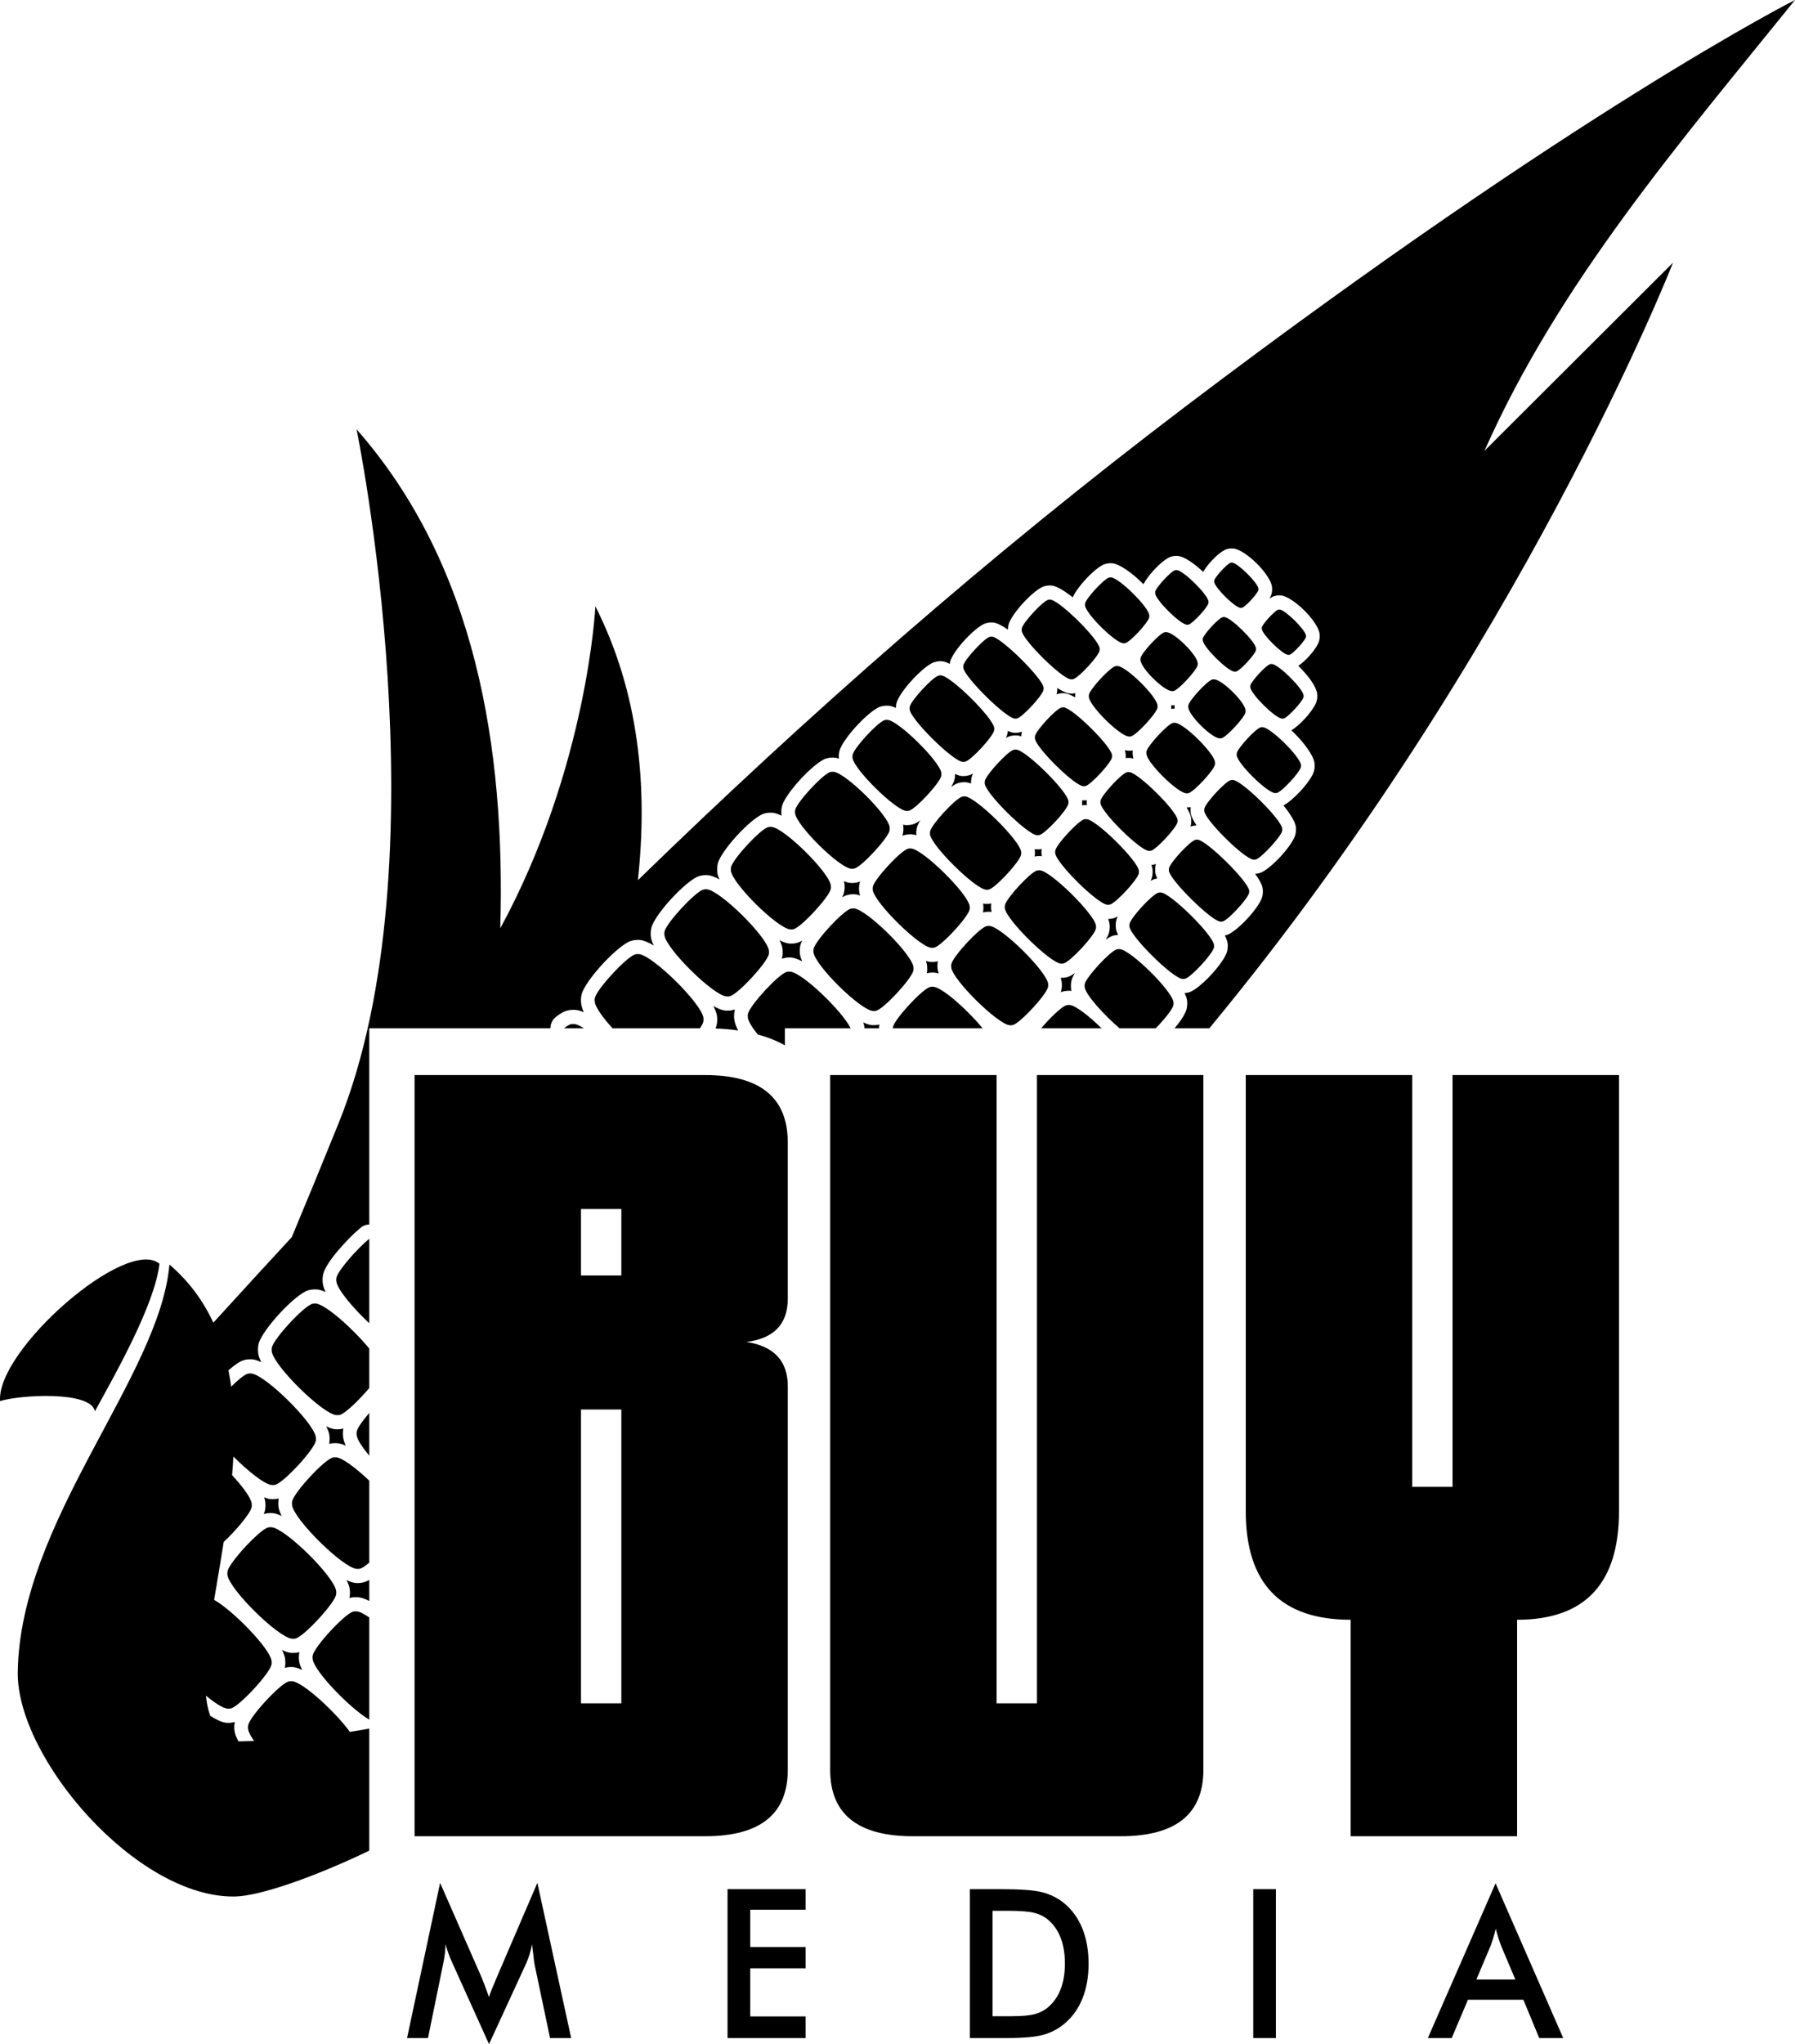<svg xmlns="http://www.w3.org/2000/svg" width="65" height="74" viewBox="0 0 65 74">
  <path fill-rule="evenodd" clip-rule="evenodd" d="M10.842 59.809C10.832 59.856 10.826 59.906 10.824 59.955L10.823 59.96L10.823 59.964C10.821 60.021 10.824 60.078 10.831 60.13C10.843 60.224 10.882 60.334 10.942 60.456C10.821 60.397 10.712 60.361 10.623 60.352C10.573 60.348 10.518 60.347 10.462 60.352C10.418 60.356 10.372 60.365 10.323 60.378L10.313 60.381C10.325 60.33 10.33 60.278 10.332 60.227C10.335 60.171 10.331 60.114 10.325 60.062V60.059C10.313 59.967 10.273 59.855 10.21 59.732C10.332 59.791 10.443 59.829 10.533 59.837L10.55 59.838C10.59 59.84 10.639 59.84 10.694 59.835L10.694 59.837C10.741 59.833 10.791 59.824 10.842 59.809ZM21.56 21.95C21.56 21.95 21.28 27.776 18.116 33.607C18.305 27.065 17.226 20.446 12.912 15.542C12.912 15.542 16.131 31.123 12.254 40.681C11.626 42.23 11.065 43.592 10.566 44.786C9.618 45.812 8.671 46.844 7.725 47.883C7.363 47.102 6.85 46.389 6.136 45.779C5.778 49.854 0.721 55.057 0.643 60.532C0.598 63.632 4.937 68.712 8.505 68.657C9.398 68.643 11.385 67.953 13.372 66.996V66.475V65.54V63.514V62.955V62.768V62.579C13.135 62.621 12.901 62.66 12.669 62.696C12.151 61.981 10.978 60.899 10.582 60.864C10.537 60.86 10.483 60.862 10.437 60.877C10.121 60.979 9.073 62.113 8.989 62.444C8.976 62.492 8.977 62.547 8.983 62.594C8.996 62.697 9.077 62.849 9.201 63.026C9.009 63.033 8.82 63.038 8.635 63.041C8.556 62.896 8.505 62.766 8.492 62.66C8.485 62.609 8.482 62.552 8.484 62.494L8.484 62.492C8.486 62.441 8.492 62.389 8.503 62.339C8.474 62.347 8.445 62.353 8.415 62.358C8.395 62.362 8.375 62.365 8.355 62.367C8.306 62.371 8.256 62.371 8.211 62.368L8.194 62.367C8.044 62.354 7.84 62.261 7.613 62.116C7.535 61.9 7.485 61.656 7.458 61.385C7.781 61.652 8.073 61.841 8.235 61.855C8.28 61.859 8.333 61.857 8.379 61.842C8.695 61.74 9.743 60.606 9.828 60.275C9.84 60.227 9.84 60.172 9.834 60.126C9.776 59.675 8.436 58.3 7.754 57.918C7.782 57.748 7.811 57.576 7.84 57.402L7.861 57.412L7.844 57.377C7.929 56.873 8.018 56.352 8.101 55.821C8.522 55.431 9.049 54.81 9.108 54.58C9.121 54.531 9.12 54.477 9.114 54.43C9.088 54.222 8.788 53.817 8.405 53.403C8.424 53.179 8.44 52.954 8.451 52.729C8.978 53.257 9.577 53.736 9.838 53.759C9.884 53.763 9.937 53.761 9.983 53.746C10.299 53.644 11.347 52.51 11.431 52.179C11.444 52.131 11.443 52.076 11.437 52.029C11.371 51.511 9.605 49.767 9.101 49.723C9.055 49.719 9.002 49.721 8.956 49.736C8.836 49.775 8.61 49.963 8.371 50.2C8.344 50 8.311 49.802 8.273 49.606C8.395 49.5 8.513 49.409 8.616 49.343L8.618 49.342L8.62 49.341L8.62 49.341L8.622 49.34L8.624 49.338L8.626 49.337L8.628 49.336L8.63 49.335L8.632 49.334L8.633 49.333L8.633 49.332L8.635 49.331L8.637 49.33L8.639 49.329L8.641 49.328L8.643 49.327L8.645 49.326L8.646 49.325L8.647 49.325L8.648 49.323L8.65 49.322L8.652 49.321L8.654 49.32L8.656 49.319L8.658 49.318L8.659 49.317L8.659 49.317L8.661 49.316L8.663 49.315L8.665 49.314L8.667 49.313L8.668 49.312L8.67 49.31L8.671 49.31L8.672 49.309L8.674 49.309L8.676 49.307L8.677 49.306L8.679 49.306L8.681 49.304L8.683 49.303L8.684 49.303L8.685 49.303L8.686 49.301L8.688 49.3L8.69 49.3L8.692 49.299L8.693 49.298L8.695 49.297L8.696 49.296L8.697 49.296L8.699 49.295L8.7 49.294L8.702 49.293L8.704 49.292L8.706 49.291L8.707 49.29L8.708 49.29L8.709 49.289L8.711 49.288L8.713 49.288L8.714 49.287L8.716 49.286L8.718 49.285L8.719 49.284L8.72 49.284L8.721 49.283L8.723 49.282L8.724 49.282L8.726 49.281L8.728 49.28L8.729 49.279L8.731 49.278C8.755 49.266 8.78 49.255 8.807 49.246C8.865 49.227 8.924 49.216 8.981 49.211L8.981 49.213C9.044 49.207 9.098 49.207 9.141 49.211L9.146 49.212L9.15 49.212L9.154 49.212L9.159 49.213L9.163 49.214L9.167 49.214L9.172 49.215L9.176 49.215L9.181 49.216L9.185 49.217L9.19 49.218H9.19L9.194 49.219H9.194L9.199 49.219L9.204 49.22L9.208 49.221L9.213 49.222L9.218 49.224L9.222 49.225L9.227 49.226H9.227L9.232 49.227H9.232L9.237 49.228L9.242 49.229L9.246 49.231L9.251 49.232L9.256 49.233H9.256L9.261 49.235L9.266 49.236H9.266L9.271 49.238H9.271L9.276 49.239L9.281 49.241H9.281L9.286 49.242L9.291 49.244L9.296 49.246H9.296L9.301 49.248L9.306 49.249H9.307L9.312 49.251H9.312L9.317 49.253H9.317L9.322 49.255L9.327 49.257H9.327L9.332 49.259H9.333L9.338 49.261H9.338L9.343 49.263H9.343L9.348 49.265H9.348L9.354 49.267H9.354L9.359 49.269H9.359L9.364 49.271L9.37 49.273H9.37L9.375 49.276L9.381 49.278H9.381L9.386 49.28H9.386L9.392 49.282L9.397 49.285H9.397L9.403 49.287H9.403L9.408 49.29H9.408L9.414 49.292L9.419 49.295H9.42L9.425 49.297H9.425L9.431 49.3H9.431L9.436 49.302H9.436L9.442 49.305H9.442L9.448 49.308H9.448L9.453 49.31H9.454L9.459 49.313H9.459L9.465 49.316H9.465L9.462 49.31L9.459 49.304H9.459L9.456 49.299L9.453 49.293H9.453L9.451 49.287H9.451L9.448 49.282H9.448L9.445 49.276L9.442 49.27L9.44 49.265H9.44L9.437 49.259H9.437L9.435 49.253H9.434L9.432 49.248L9.429 49.242H9.429L9.427 49.237H9.427L9.425 49.231L9.422 49.226H9.422L9.42 49.22H9.42L9.417 49.215L9.415 49.209H9.415L9.413 49.204H9.413L9.41 49.199L9.408 49.193L9.406 49.188L9.404 49.182L9.402 49.177L9.4 49.172H9.4L9.398 49.167L9.396 49.161L9.394 49.156L9.392 49.151L9.39 49.146L9.388 49.141L9.386 49.136H9.386L9.385 49.13L9.383 49.125L9.381 49.12L9.38 49.115L9.378 49.11L9.376 49.105L9.375 49.1L9.373 49.095L9.372 49.09L9.37 49.086L9.369 49.081L9.368 49.076H9.368L9.366 49.071L9.365 49.066L9.364 49.061L9.363 49.056L9.362 49.052L9.36 49.047L9.359 49.042L9.358 49.038L9.357 49.033L9.356 49.029L9.356 49.024L9.355 49.019L9.354 49.015L9.353 49.01L9.352 49.006L9.352 49.001L9.351 48.997L9.35 48.993L9.35 48.988C9.344 48.941 9.341 48.889 9.342 48.837V48.834L9.342 48.831L9.342 48.82C9.345 48.759 9.353 48.698 9.367 48.64C9.433 48.389 9.767 47.938 10.125 47.55C10.45 47.199 10.824 46.867 11.07 46.748C11.094 46.735 11.12 46.725 11.146 46.716C11.204 46.697 11.263 46.686 11.32 46.681L11.32 46.682C11.383 46.677 11.437 46.677 11.481 46.681C11.571 46.689 11.676 46.721 11.791 46.774C11.736 46.66 11.701 46.553 11.689 46.458C11.683 46.411 11.68 46.359 11.681 46.306V46.303L11.681 46.301L11.681 46.29C11.684 46.231 11.692 46.17 11.707 46.112C11.759 45.905 11.976 45.585 12.241 45.273C12.493 44.976 12.801 44.66 13.044 44.459C13.131 44.38 13.246 44.331 13.372 44.331V41.779V38.919V37.225H15.012H17.735H19.931C19.932 37.07 19.999 36.918 20.127 36.817C20.191 36.767 20.25 36.725 20.301 36.693C20.355 36.66 20.407 36.632 20.457 36.612C20.472 36.606 20.487 36.6 20.503 36.595C20.561 36.576 20.62 36.565 20.677 36.56L20.677 36.561C20.74 36.556 20.794 36.556 20.837 36.56C20.932 36.568 21.034 36.597 21.139 36.644L21.14 36.644C21.091 36.536 21.058 36.432 21.046 36.337C21.04 36.29 21.037 36.238 21.038 36.185V36.182L21.038 36.18L21.038 36.169C21.041 36.11 21.048 36.049 21.064 35.99C21.127 35.74 21.462 35.288 21.821 34.899L21.837 34.882L21.837 34.882L21.852 34.866L21.852 34.866L21.867 34.85L21.867 34.849L21.882 34.834L21.883 34.833L21.898 34.817L21.898 34.817L21.913 34.801L21.914 34.801L21.929 34.785L21.929 34.784L21.944 34.769L21.945 34.768L21.96 34.753L21.961 34.752L21.975 34.737L21.976 34.736L21.991 34.721L21.992 34.72L22.007 34.706L22.008 34.705L22.022 34.69L22.024 34.689L22.038 34.675L22.04 34.673L22.054 34.659L22.055 34.657L22.07 34.644L22.071 34.642L22.085 34.628L22.087 34.627L22.101 34.613L22.103 34.611L22.117 34.598L22.119 34.596L22.133 34.583L22.135 34.581L22.148 34.568L22.151 34.566L22.164 34.553L22.166 34.551L22.18 34.539L22.182 34.537L22.195 34.524L22.198 34.522L22.211 34.51L22.214 34.508L22.227 34.496L22.23 34.493L22.242 34.482L22.245 34.479L22.258 34.468L22.261 34.465L22.274 34.454L22.277 34.451L22.289 34.44L22.292 34.438L22.305 34.427L22.308 34.424L22.32 34.413L22.323 34.411L22.335 34.4L22.339 34.398L22.351 34.387L22.354 34.385L22.366 34.374L22.369 34.372L22.381 34.362L22.385 34.359L22.396 34.349L22.4 34.346L22.411 34.337L22.415 34.334L22.426 34.325L22.43 34.322L22.441 34.313L22.445 34.31L22.456 34.302L22.46 34.298L22.47 34.29L22.474 34.287L22.485 34.279L22.489 34.276L22.504 34.265L22.514 34.257L22.518 34.254L22.528 34.246L22.532 34.243L22.542 34.236L22.547 34.233L22.556 34.226L22.561 34.223L22.57 34.216L22.575 34.213L22.584 34.206L22.588 34.203L22.597 34.197L22.602 34.194L22.611 34.188L22.616 34.185L22.624 34.179L22.629 34.176L22.638 34.17L22.642 34.167L22.651 34.162L22.655 34.159L22.664 34.154L22.669 34.151L22.677 34.146L22.681 34.143L22.689 34.138L22.694 34.136L22.706 34.128L22.714 34.124L22.719 34.121L22.726 34.117L22.731 34.115L22.738 34.111L22.743 34.108L22.75 34.105L22.755 34.102L22.762 34.099L22.766 34.096C22.79 34.084 22.816 34.073 22.842 34.065C22.878 34.053 22.918 34.044 22.958 34.038C22.977 34.034 22.996 34.031 23.016 34.029C23.072 34.024 23.127 34.025 23.177 34.029C23.309 34.041 23.482 34.114 23.676 34.23C23.618 34.114 23.581 34.011 23.57 33.923C23.564 33.873 23.561 33.816 23.563 33.76C23.565 33.701 23.573 33.64 23.588 33.583C23.65 33.339 23.973 32.901 24.321 32.525C24.669 32.148 25.079 31.793 25.311 31.718C25.345 31.707 25.381 31.699 25.418 31.693C25.438 31.688 25.459 31.685 25.481 31.683C25.535 31.678 25.59 31.679 25.638 31.683C25.751 31.693 25.894 31.749 26.054 31.837C26.012 31.746 25.985 31.663 25.976 31.591C25.97 31.541 25.967 31.485 25.969 31.43C25.972 31.369 25.98 31.309 25.994 31.255C26.056 31.017 26.366 30.596 26.7 30.235C26.996 29.914 27.339 29.611 27.571 29.493C27.598 29.479 27.626 29.466 27.656 29.457C27.689 29.446 27.726 29.438 27.765 29.432C27.785 29.427 27.806 29.424 27.826 29.422C27.858 29.42 27.892 29.419 27.928 29.421C27.945 29.421 27.962 29.421 27.979 29.423C28.069 29.431 28.18 29.469 28.303 29.53L28.301 29.514C28.294 29.466 28.291 29.41 28.294 29.353C28.296 29.294 28.304 29.236 28.318 29.181C28.378 28.952 28.674 28.549 28.993 28.205C29.313 27.858 29.691 27.532 29.91 27.461C29.941 27.451 29.975 27.443 30.01 27.437C30.031 27.433 30.052 27.43 30.073 27.427C30.104 27.425 30.138 27.424 30.173 27.426C30.19 27.426 30.207 27.426 30.224 27.428C30.27 27.432 30.321 27.444 30.376 27.463C30.374 27.435 30.373 27.407 30.373 27.378V27.373L30.373 27.351C30.376 27.297 30.383 27.242 30.396 27.188C30.452 26.971 30.728 26.593 31.024 26.273C31.279 25.997 31.576 25.735 31.785 25.623C31.815 25.607 31.846 25.592 31.879 25.581C31.934 25.564 31.988 25.554 32.039 25.549L32.039 25.551C32.085 25.547 32.124 25.546 32.158 25.548L32.184 25.549C32.257 25.556 32.344 25.584 32.441 25.629L32.442 25.609C32.444 25.555 32.451 25.5 32.465 25.449C32.517 25.245 32.77 24.898 33.04 24.605C33.311 24.312 33.637 24.034 33.83 23.971C33.859 23.962 33.889 23.955 33.92 23.95C33.941 23.945 33.963 23.942 33.985 23.94C34.032 23.936 34.08 23.936 34.122 23.94C34.196 23.946 34.288 23.979 34.392 24.032L34.398 23.999C34.4 23.982 34.404 23.966 34.408 23.949C34.457 23.756 34.693 23.431 34.944 23.159C35.197 22.886 35.501 22.627 35.685 22.567C35.737 22.55 35.788 22.541 35.834 22.537H35.836C35.875 22.533 35.913 22.533 35.949 22.535L35.968 22.537C36.096 22.548 36.286 22.646 36.5 22.795V22.791L36.5 22.783L36.5 22.771L36.5 22.765C36.502 22.729 36.506 22.693 36.513 22.656C36.515 22.641 36.518 22.626 36.522 22.61C36.572 22.417 36.807 22.092 37.059 21.82C37.311 21.548 37.615 21.288 37.8 21.228C37.852 21.212 37.903 21.202 37.949 21.198C37.987 21.195 38.026 21.195 38.062 21.197L38.082 21.198C38.259 21.214 38.543 21.385 38.846 21.625C38.924 21.441 39.114 21.187 39.314 20.971C39.547 20.719 39.83 20.479 40.005 20.422C40.031 20.414 40.059 20.407 40.087 20.402C40.108 20.397 40.129 20.394 40.151 20.392C40.174 20.39 40.2 20.39 40.226 20.39C40.243 20.39 40.261 20.391 40.278 20.392C40.543 20.416 40.995 20.743 41.366 21.109L41.407 21.15C41.487 20.994 41.634 20.799 41.788 20.633C41.989 20.416 42.238 20.206 42.397 20.155C42.447 20.139 42.492 20.13 42.535 20.127C42.544 20.126 42.553 20.125 42.563 20.125C42.596 20.123 42.627 20.124 42.656 20.127C42.886 20.147 43.258 20.407 43.569 20.705C43.643 20.576 43.756 20.429 43.872 20.303C44.048 20.113 44.268 19.93 44.414 19.883H44.416C44.463 19.867 44.508 19.859 44.548 19.855C44.58 19.853 44.62 19.854 44.66 19.857L44.66 19.856C44.879 19.875 45.227 20.119 45.503 20.392C45.779 20.665 46.032 21.013 46.06 21.238C46.065 21.275 46.068 21.316 46.066 21.359C46.064 21.404 46.057 21.45 46.047 21.494V21.496C46.033 21.546 46.007 21.606 45.97 21.67C46.03 21.629 46.086 21.598 46.134 21.583H46.138C46.185 21.568 46.23 21.559 46.27 21.556C46.303 21.553 46.343 21.554 46.385 21.558L46.385 21.556C46.602 21.575 46.949 21.82 47.225 22.093C47.502 22.366 47.754 22.713 47.783 22.939C47.787 22.975 47.79 23.017 47.788 23.059C47.786 23.104 47.78 23.15 47.769 23.194V23.196C47.73 23.348 47.564 23.583 47.389 23.772C47.272 23.899 47.134 24.023 47.013 24.105L47.054 24.145C47.372 24.459 47.662 24.853 47.695 25.101C47.7 25.139 47.703 25.182 47.701 25.226L47.701 25.23C47.699 25.274 47.693 25.322 47.681 25.37L47.681 25.372C47.677 25.387 47.672 25.402 47.666 25.419L47.665 25.422C47.659 25.44 47.652 25.457 47.644 25.473C47.568 25.635 47.412 25.844 47.248 26.021C47.094 26.188 46.911 26.35 46.763 26.439C46.795 26.47 46.827 26.5 46.858 26.53C47.228 26.896 47.565 27.348 47.6 27.622C47.605 27.662 47.608 27.708 47.606 27.753L47.606 27.757C47.604 27.806 47.597 27.858 47.585 27.907C47.538 28.09 47.32 28.392 47.088 28.643C46.887 28.86 46.649 29.068 46.476 29.158C46.72 29.458 46.898 29.743 46.922 29.925C46.923 29.937 46.924 29.948 46.925 29.96C46.928 29.993 46.929 30.028 46.928 30.063L46.928 30.065C46.926 30.114 46.919 30.165 46.906 30.217L46.906 30.219C46.857 30.413 46.621 30.738 46.37 31.01C46.117 31.282 45.813 31.542 45.628 31.602C45.615 31.606 45.602 31.609 45.589 31.612C45.551 31.622 45.514 31.629 45.48 31.632L45.452 31.634C45.605 31.847 45.707 32.037 45.724 32.169C45.73 32.212 45.732 32.259 45.73 32.307C45.728 32.355 45.721 32.407 45.709 32.459L45.708 32.463L45.709 32.463C45.659 32.656 45.423 32.981 45.172 33.253C44.919 33.526 44.615 33.786 44.431 33.845C44.404 33.854 44.377 33.861 44.352 33.866C44.407 33.97 44.442 34.063 44.452 34.139C44.458 34.184 44.46 34.233 44.458 34.282C44.456 34.336 44.449 34.39 44.436 34.442C44.384 34.645 44.131 34.993 43.861 35.285C43.589 35.579 43.264 35.857 43.07 35.92C43.023 35.935 42.972 35.944 42.92 35.949L42.916 35.951L42.896 35.953C42.944 36.049 42.974 36.136 42.984 36.21C42.99 36.257 42.993 36.309 42.991 36.362L42.991 36.366L42.991 36.369L42.991 36.373C42.988 36.425 42.981 36.478 42.968 36.528C42.931 36.674 42.82 36.861 42.672 37.052C42.63 37.108 42.583 37.166 42.533 37.225H43.471H43.577H43.792C55.064 23.608 60.582 9.51 60.582 9.51L53.756 16.319C56.463 10.219 60.865 5.124 65 0C65 0 57.06 4.01 42.978 14.678C35.742 20.16 29.249 25.885 23.099 31.865C23.467 28.464 23.135 25.066 21.56 21.95ZM28.527 64.069C28.527 65.672 27.529 66.475 25.532 66.475H15.012V38.919H25.532C27.529 38.919 28.527 39.734 28.527 41.364V47.015C28.527 47.932 28.028 48.454 27.03 48.581C28.028 48.734 28.527 49.268 28.527 50.185V64.069ZM22.5 51.025H21.039V61.663H22.5V51.025ZM22.5 43.769H21.039V46.175H22.5V43.769ZM43.577 64.069C43.577 65.672 42.578 66.475 40.582 66.475H33.057C31.06 66.475 30.062 65.673 30.062 64.069V38.919H36.089V61.663H37.55V38.919H43.577V64.069ZM48.91 58.638C46.377 58.638 45.111 57.327 45.111 54.705V38.919H51.138V53.827H52.599V38.919H58.627V54.705C58.627 57.327 57.397 58.638 54.937 58.638V66.475H48.91V58.638ZM5.775 45.75C4.583 44.746 -0.137 48.877 0.003 50.722C0.706 50.496 3.298 50.341 3.437 51.091C4.17 49.751 5.603 47.238 5.775 45.75ZM19.358 71.119C19.349 71.078 19.333 70.962 19.313 70.774C19.294 70.617 19.278 70.486 19.265 70.383C19.244 70.506 19.214 70.629 19.177 70.751C19.139 70.874 19.09 70.999 19.032 71.127L17.708 74L16.383 71.068C16.328 70.947 16.279 70.832 16.239 70.719C16.199 70.605 16.163 70.493 16.134 70.383C16.132 70.496 16.123 70.614 16.108 70.739C16.093 70.863 16.07 70.992 16.041 71.127L15.498 73.781H14.74L15.937 68.163L17.431 71.566C17.454 71.618 17.489 71.709 17.537 71.833C17.584 71.959 17.64 72.114 17.708 72.297C17.756 72.142 17.833 71.946 17.937 71.709C17.964 71.645 17.985 71.596 17.998 71.562L19.459 68.163L20.683 73.781H19.918L19.358 71.119ZM26.345 73.781V68.39H29.172V69.136H27.167V70.486H29.172V71.255H27.167V72.997H29.172V73.781H26.345ZM35.119 73.781V68.39H36.228C36.95 68.39 37.458 68.428 37.754 68.505C38.047 68.583 38.305 68.713 38.527 68.894C38.819 69.132 39.041 69.438 39.193 69.811C39.344 70.184 39.419 70.61 39.419 71.089C39.419 71.568 39.344 71.992 39.193 72.361C39.041 72.731 38.819 73.036 38.527 73.277C38.305 73.458 38.053 73.588 37.77 73.666C37.488 73.742 37.047 73.781 36.45 73.781H36.228H35.119ZM35.941 72.99H36.634C37.014 72.99 37.3 72.963 37.49 72.909C37.681 72.855 37.847 72.763 37.987 72.636C38.178 72.462 38.322 72.246 38.418 71.985C38.514 71.726 38.562 71.425 38.562 71.082C38.562 70.737 38.514 70.437 38.418 70.178C38.322 69.918 38.178 69.702 37.987 69.527C37.844 69.4 37.673 69.308 37.474 69.254C37.274 69.2 36.961 69.174 36.536 69.174H36.239H35.941V72.99ZM45.382 73.781V68.39H46.203V73.781H45.382ZM55.738 73.781L55.164 72.394H53.157L52.569 73.781H51.705L54.157 68.178L56.607 73.781H55.738ZM53.462 71.662H54.874L54.354 70.433C54.325 70.355 54.293 70.265 54.261 70.163C54.229 70.061 54.196 69.948 54.164 69.822C54.137 69.941 54.107 70.05 54.075 70.152C54.045 70.253 54.013 70.348 53.981 70.433L53.462 71.662ZM13.372 62.255C12.682 61.85 11.379 60.508 11.322 60.063C11.316 60.017 11.316 59.962 11.328 59.914C11.412 59.583 12.461 58.449 12.777 58.347C12.823 58.332 12.876 58.33 12.921 58.334C13.026 58.343 13.185 58.426 13.372 58.555V62.255ZM9.847 48.773C9.835 48.821 9.835 48.876 9.841 48.922C9.907 49.441 11.673 51.184 12.178 51.229C12.223 51.233 12.276 51.231 12.322 51.216C12.522 51.151 13.015 50.673 13.372 50.247V48.822C12.803 48.122 11.8 47.224 11.44 47.192C11.395 47.188 11.341 47.19 11.296 47.206C10.98 47.308 9.931 48.442 9.847 48.773ZM12.186 46.242C12.174 46.29 12.174 46.345 12.18 46.392C12.217 46.682 12.788 47.358 13.372 47.903V44.845C12.939 45.198 12.254 45.977 12.186 46.242ZM21.145 37.225C21.003 37.135 20.882 37.079 20.797 37.071C20.751 37.067 20.698 37.069 20.652 37.084C20.597 37.102 20.518 37.153 20.426 37.225H21.145ZM8.243 56.869C8.231 56.917 8.231 56.972 8.237 57.018C8.304 57.537 10.069 59.28 10.574 59.325C10.619 59.329 10.672 59.327 10.718 59.312C11.034 59.21 12.083 58.076 12.167 57.745C12.179 57.697 12.179 57.642 12.173 57.596C12.107 57.077 10.341 55.333 9.836 55.289C9.791 55.285 9.738 55.287 9.692 55.302C9.376 55.404 8.328 56.538 8.243 56.869ZM10.583 54.338C10.57 54.386 10.571 54.441 10.576 54.488C10.643 55.007 12.409 56.75 12.913 56.795C12.958 56.799 13.011 56.797 13.057 56.782C13.13 56.758 13.242 56.68 13.372 56.569V53.602C12.898 53.152 12.406 52.779 12.176 52.758C12.13 52.754 12.077 52.756 12.031 52.772C11.716 52.874 10.667 54.008 10.583 54.338ZM12.922 51.808C12.909 51.856 12.91 51.911 12.916 51.958C12.936 52.117 13.117 52.392 13.372 52.697V51.15C13.141 51.419 12.955 51.677 12.922 51.808ZM46.7 23.703C46.682 23.708 46.66 23.709 46.642 23.707C46.437 23.689 45.719 22.981 45.692 22.77C45.69 22.751 45.69 22.729 45.694 22.709C45.729 22.575 46.155 22.114 46.283 22.072C46.302 22.067 46.324 22.066 46.342 22.067C46.547 22.085 47.265 22.794 47.291 23.005C47.294 23.024 47.294 23.046 47.289 23.066C47.255 23.2 46.829 23.661 46.7 23.703ZM43.047 22.609C43.025 22.617 42.999 22.618 42.977 22.616C42.729 22.594 41.864 21.74 41.832 21.485C41.829 21.463 41.829 21.436 41.834 21.412C41.876 21.25 42.39 20.695 42.544 20.644C42.567 20.637 42.593 20.636 42.615 20.638C42.862 20.66 43.727 21.514 43.76 21.768C43.763 21.791 43.763 21.818 43.757 21.842C43.715 22.004 43.202 22.559 43.047 22.609ZM44.77 24.31C44.747 24.317 44.721 24.318 44.699 24.316C44.452 24.294 43.586 23.44 43.554 23.186C43.551 23.163 43.551 23.136 43.557 23.112C43.598 22.95 44.112 22.395 44.267 22.345C44.289 22.337 44.315 22.336 44.337 22.338C44.584 22.36 45.45 23.214 45.482 23.469C45.485 23.491 45.485 23.518 45.479 23.542C45.438 23.704 44.924 24.259 44.77 24.31ZM46.492 26.01C46.469 26.017 46.443 26.018 46.421 26.016C46.174 25.994 45.309 25.14 45.276 24.886C45.273 24.863 45.273 24.836 45.279 24.813C45.32 24.651 45.834 24.095 45.989 24.045C46.011 24.038 46.037 24.037 46.06 24.038C46.307 24.06 47.172 24.915 47.204 25.169C47.207 25.192 47.207 25.218 47.202 25.242C47.16 25.404 46.646 25.96 46.492 26.01ZM46.25 28.702C46.223 28.711 46.191 28.712 46.164 28.709C45.866 28.683 44.823 27.653 44.784 27.347C44.781 27.319 44.781 27.287 44.788 27.258C44.838 27.063 45.457 26.393 45.644 26.333C45.671 26.324 45.702 26.323 45.729 26.325C46.027 26.352 47.07 27.381 47.109 27.688C47.112 27.715 47.113 27.748 47.105 27.776C47.056 27.972 46.436 28.641 46.25 28.702ZM45.481 31.112C45.451 31.122 45.416 31.123 45.387 31.12C45.057 31.091 43.653 29.704 43.609 29.366C43.605 29.335 43.605 29.3 43.613 29.268C43.668 29.052 44.353 28.312 44.559 28.245C44.589 28.235 44.623 28.234 44.653 28.237C44.983 28.266 46.387 29.652 46.43 29.991C46.434 30.022 46.434 30.057 46.427 30.089C46.371 30.305 45.687 31.045 45.481 31.112ZM44.283 33.356C44.253 33.365 44.219 33.367 44.189 33.364C43.86 33.335 42.371 31.865 42.328 31.526C42.324 31.496 42.324 31.46 42.331 31.429C42.387 31.213 43.071 30.473 43.277 30.406C43.307 30.396 43.342 30.395 43.371 30.398C43.701 30.427 45.19 31.896 45.233 32.235C45.237 32.266 45.237 32.301 45.229 32.333C45.174 32.549 44.49 33.289 44.283 33.356ZM42.923 35.43C42.89 35.441 42.852 35.442 42.82 35.44C42.459 35.408 40.947 33.915 40.9 33.544C40.896 33.511 40.895 33.472 40.904 33.438C40.965 33.202 41.713 32.392 41.938 32.319C41.971 32.309 42.009 32.307 42.041 32.31C42.401 32.342 43.913 33.835 43.961 34.205C43.965 34.238 43.965 34.277 43.956 34.312C43.896 34.548 43.148 35.357 42.923 35.43ZM40.54 37.225C39.978 36.748 39.312 36.01 39.278 35.736C39.273 35.699 39.273 35.655 39.282 35.617C39.349 35.354 40.184 34.451 40.435 34.37C40.472 34.358 40.514 34.356 40.55 34.36C40.952 34.395 42.441 35.865 42.493 36.278C42.498 36.315 42.498 36.359 42.489 36.397C42.449 36.552 42.146 36.925 41.852 37.225H40.54ZM37.704 37.225C38.014 36.857 38.436 36.449 38.609 36.393C38.649 36.38 38.695 36.378 38.734 36.381C38.953 36.401 39.444 36.786 39.888 37.225H37.729H37.704ZM44.244 26.722C44.217 26.731 44.186 26.732 44.159 26.73C43.861 26.703 43.07 25.922 43.031 25.616C43.027 25.588 43.027 25.556 43.034 25.527C43.084 25.332 43.703 24.662 43.89 24.602C43.917 24.593 43.949 24.592 43.975 24.594C44.273 24.62 45.064 25.401 45.104 25.708C45.107 25.735 45.107 25.768 45.1 25.796C45.05 25.992 44.431 26.661 44.244 26.722ZM43.048 28.71C43.018 28.72 42.984 28.721 42.954 28.719C42.624 28.69 41.556 27.635 41.513 27.296C41.509 27.265 41.508 27.23 41.516 27.198C41.572 26.982 42.256 26.242 42.462 26.175C42.492 26.165 42.527 26.164 42.556 26.167C42.886 26.196 43.955 27.251 43.998 27.59C44.002 27.62 44.002 27.656 43.994 27.687C43.939 27.903 43.254 28.643 43.048 28.71ZM41.689 30.795C41.659 30.805 41.625 30.806 41.595 30.803C41.266 30.774 39.893 29.419 39.85 29.08C39.846 29.05 39.845 29.014 39.853 28.982C39.909 28.766 40.593 28.026 40.799 27.959C40.829 27.95 40.864 27.948 40.893 27.951C41.223 27.98 42.596 29.335 42.639 29.674C42.643 29.705 42.643 29.74 42.635 29.772C42.58 29.988 41.895 30.728 41.689 30.795ZM40.202 32.744C40.169 32.755 40.131 32.756 40.099 32.754C39.739 32.722 38.258 31.26 38.211 30.89C38.207 30.857 38.206 30.817 38.215 30.783C38.276 30.547 39.024 29.738 39.249 29.665C39.282 29.654 39.32 29.652 39.352 29.655C39.712 29.687 41.193 31.149 41.24 31.519C41.244 31.552 41.245 31.591 41.236 31.626C41.175 31.862 40.427 32.671 40.202 32.744ZM38.529 34.873C38.492 34.885 38.45 34.887 38.414 34.884C38.013 34.848 36.44 33.295 36.387 32.882C36.382 32.845 36.382 32.802 36.392 32.763C36.459 32.5 37.293 31.598 37.544 31.516C37.581 31.504 37.623 31.503 37.659 31.506C38.061 31.541 39.634 33.095 39.687 33.508C39.691 33.544 39.692 33.588 39.682 33.627C39.615 33.89 38.781 34.792 38.529 34.873ZM36.688 37.104C36.648 37.117 36.602 37.119 36.563 37.115C36.124 37.077 34.503 35.477 34.446 35.026C34.441 34.985 34.44 34.938 34.451 34.896C34.525 34.608 35.436 33.621 35.711 33.532C35.751 33.519 35.797 33.517 35.837 33.521C36.276 33.56 37.896 35.159 37.954 35.611C37.959 35.651 37.959 35.699 37.949 35.741C37.875 36.029 36.963 37.015 36.688 37.104ZM32.328 37.225C32.329 37.208 32.332 37.191 32.336 37.175C32.414 36.871 33.378 35.828 33.668 35.734C33.71 35.721 33.759 35.719 33.801 35.722C34.133 35.752 35.058 36.581 35.58 37.225H32.328ZM39.296 21.837C39.289 21.866 39.289 21.898 39.293 21.925C39.332 22.232 40.375 23.262 40.673 23.288C40.7 23.291 40.731 23.289 40.758 23.28C40.945 23.22 41.564 22.55 41.614 22.355C41.621 22.326 41.621 22.294 41.618 22.267C41.578 21.96 40.535 20.93 40.237 20.904C40.211 20.901 40.179 20.903 40.152 20.912C39.965 20.972 39.346 21.642 39.296 21.837ZM37.002 22.741C36.994 22.773 36.994 22.808 36.998 22.838C37.041 23.177 38.446 24.564 38.775 24.593C38.805 24.596 38.839 24.595 38.869 24.585C39.076 24.518 39.76 23.778 39.815 23.562C39.823 23.53 39.823 23.495 39.819 23.464C39.776 23.125 38.371 21.739 38.041 21.709C38.012 21.707 37.977 21.708 37.947 21.718C37.741 21.785 37.057 22.525 37.002 22.741ZM34.887 24.079C34.879 24.111 34.88 24.147 34.883 24.177C34.927 24.516 36.415 25.986 36.745 26.015C36.774 26.017 36.809 26.016 36.839 26.006C37.045 25.94 37.73 25.199 37.785 24.983C37.793 24.952 37.792 24.916 37.789 24.886C37.745 24.547 36.257 23.077 35.927 23.048C35.898 23.046 35.863 23.047 35.833 23.057C35.627 23.123 34.943 23.864 34.887 24.079ZM32.944 25.579C32.935 25.613 32.935 25.652 32.94 25.686C32.987 26.056 34.499 27.549 34.859 27.581C34.892 27.584 34.929 27.582 34.962 27.572C35.188 27.498 35.936 26.689 35.996 26.453C36.005 26.419 36.005 26.38 36.001 26.346C35.953 25.976 34.441 24.483 34.081 24.451C34.049 24.448 34.011 24.45 33.978 24.461C33.752 24.534 33.004 25.343 32.944 25.579ZM30.876 27.318C30.866 27.356 30.867 27.4 30.871 27.437C30.924 27.85 32.413 29.32 32.815 29.356C32.851 29.359 32.893 29.357 32.93 29.345C33.181 29.264 34.015 28.362 34.083 28.099C34.092 28.06 34.092 28.017 34.087 27.979C34.035 27.567 32.545 26.096 32.144 26.061C32.108 26.058 32.066 26.059 32.029 26.071C31.777 26.153 30.943 27.055 30.876 27.318ZM28.797 29.314C28.786 29.356 28.787 29.404 28.792 29.444C28.849 29.895 30.386 31.412 30.825 31.451C30.864 31.454 30.91 31.452 30.95 31.439C31.225 31.351 32.137 30.364 32.211 30.076C32.221 30.034 32.221 29.986 32.216 29.946C32.158 29.495 30.622 27.978 30.183 27.939C30.144 27.936 30.098 27.938 30.058 27.951C29.783 28.04 28.871 29.026 28.797 29.314ZM26.473 31.387C26.462 31.431 26.462 31.482 26.468 31.525C26.528 32.002 28.152 33.605 28.616 33.646C28.658 33.649 28.706 33.648 28.749 33.634C29.039 33.54 30.003 32.497 30.081 32.193C30.092 32.148 30.092 32.098 30.086 32.055C30.026 31.578 28.402 29.975 27.938 29.934C27.896 29.93 27.848 29.933 27.805 29.946C27.515 30.04 26.551 31.083 26.473 31.387ZM24.067 33.713C24.055 33.759 24.055 33.812 24.061 33.857C24.125 34.355 25.822 36.03 26.306 36.073C26.35 36.077 26.401 36.075 26.445 36.061C26.749 35.963 27.756 34.873 27.837 34.555C27.849 34.509 27.848 34.456 27.843 34.411C27.779 33.913 26.082 32.238 25.598 32.195C25.554 32.191 25.503 32.193 25.459 32.208C25.156 32.306 24.148 33.395 24.067 33.713ZM21.543 36.121C21.53 36.169 21.531 36.224 21.537 36.271C21.562 36.467 21.829 36.837 22.18 37.225H25.349C25.41 37.132 25.452 37.053 25.466 36.997C25.479 36.949 25.478 36.894 25.473 36.848C25.406 36.329 23.64 34.586 23.136 34.541C23.091 34.537 23.038 34.539 22.991 34.554C22.676 34.656 21.627 35.79 21.543 36.121ZM41.302 23.817C41.295 23.846 41.295 23.878 41.298 23.905C41.337 24.212 42.129 24.993 42.426 25.019C42.453 25.022 42.485 25.02 42.512 25.012C42.698 24.951 43.318 24.281 43.367 24.086C43.375 24.057 43.375 24.025 43.371 23.998C43.332 23.691 42.541 22.91 42.243 22.884C42.216 22.881 42.185 22.883 42.158 22.891C41.971 22.952 41.352 23.622 41.302 23.817ZM39.434 25.143C39.426 25.174 39.427 25.21 39.43 25.24C39.474 25.579 40.542 26.634 40.872 26.663C40.901 26.666 40.936 26.665 40.966 26.655C41.172 26.588 41.857 25.848 41.912 25.632C41.92 25.6 41.919 25.565 41.916 25.534C41.872 25.195 40.804 24.14 40.474 24.111C40.445 24.108 40.41 24.11 40.38 24.12C40.174 24.186 39.489 24.927 39.434 25.143ZM37.481 26.64C37.473 26.672 37.474 26.708 37.477 26.738C37.521 27.077 38.893 28.432 39.223 28.461C39.252 28.464 39.287 28.463 39.317 28.453C39.523 28.386 40.208 27.646 40.263 27.43C40.271 27.398 40.271 27.363 40.267 27.332C40.223 26.994 38.85 25.638 38.521 25.609C38.492 25.606 38.457 25.608 38.427 25.617C38.221 25.684 37.536 26.424 37.481 26.64ZM35.665 28.265C35.656 28.299 35.656 28.339 35.66 28.372C35.708 28.742 37.188 30.203 37.548 30.235C37.581 30.238 37.618 30.237 37.651 30.226C37.877 30.153 38.625 29.344 38.685 29.108C38.694 29.073 38.694 29.034 38.69 29.001C38.642 28.631 37.162 27.169 36.802 27.137C36.769 27.135 36.731 27.136 36.699 27.147C36.473 27.22 35.725 28.029 35.665 28.265ZM33.683 30.089C33.673 30.127 33.673 30.171 33.678 30.208C33.731 30.621 35.304 32.174 35.706 32.209C35.742 32.213 35.784 32.211 35.82 32.199C36.072 32.118 36.906 31.215 36.973 30.952C36.983 30.914 36.983 30.87 36.978 30.833C36.925 30.42 35.352 28.867 34.95 28.832C34.914 28.828 34.872 28.83 34.836 28.842C34.584 28.923 33.75 29.826 33.683 30.089ZM31.61 32.091C31.6 32.133 31.6 32.181 31.605 32.221C31.663 32.673 33.283 34.272 33.722 34.311C33.761 34.315 33.807 34.313 33.848 34.3C34.123 34.211 35.034 33.224 35.108 32.937C35.119 32.895 35.118 32.847 35.113 32.806C35.056 32.355 33.435 30.755 32.996 30.717C32.957 30.713 32.911 30.715 32.871 30.728C32.596 30.817 31.684 31.803 31.61 32.091ZM29.465 34.341C29.453 34.385 29.454 34.435 29.459 34.478C29.52 34.955 31.144 36.558 31.608 36.599C31.649 36.603 31.698 36.601 31.74 36.587C32.031 36.493 32.995 35.451 33.072 35.146C33.084 35.102 33.084 35.051 33.078 35.009C33.017 34.532 31.393 32.929 30.929 32.888C30.888 32.884 30.839 32.886 30.797 32.9C30.506 32.994 29.542 34.036 29.465 34.341ZM27.087 36.694C27.075 36.74 27.075 36.793 27.081 36.838C27.098 36.973 27.236 37.196 27.438 37.449C27.802 37.548 28.13 37.679 28.422 37.843V37.225H30.062H30.804C30.493 36.596 29.057 35.215 28.617 35.176C28.574 35.172 28.523 35.174 28.478 35.188C28.175 35.287 27.168 36.376 27.087 36.694ZM44.978 22.002C44.959 22.008 44.938 22.009 44.92 22.007C44.715 21.989 43.997 21.281 43.97 21.07C43.968 21.051 43.967 21.029 43.972 21.009C44.007 20.875 44.433 20.414 44.561 20.372C44.58 20.366 44.601 20.366 44.62 20.367C44.825 20.385 45.542 21.094 45.569 21.305C45.572 21.323 45.572 21.346 45.567 21.365C45.532 21.5 45.106 21.96 44.978 22.002ZM45.292 22.404L45.291 22.405L45.291 22.405L45.292 22.404ZM41.908 31.803C41.869 31.723 41.844 31.652 41.837 31.593C41.831 31.55 41.828 31.502 41.83 31.455C41.832 31.405 41.839 31.353 41.852 31.3L41.852 31.299L41.859 31.277L41.837 31.284C41.787 31.301 41.738 31.31 41.694 31.314C41.713 31.365 41.726 31.411 41.731 31.453C41.737 31.497 41.74 31.547 41.738 31.596C41.735 31.649 41.729 31.704 41.715 31.756C41.705 31.796 41.688 31.84 41.664 31.889C41.71 31.862 41.753 31.842 41.791 31.83C41.83 31.817 41.87 31.808 41.908 31.803ZM40.476 33.174C40.43 33.201 40.387 33.221 40.349 33.234C40.297 33.251 40.245 33.261 40.195 33.265C40.177 33.267 40.159 33.267 40.141 33.267L40.127 33.267C40.154 33.331 40.171 33.39 40.178 33.441L40.18 33.465C40.184 33.504 40.186 33.547 40.185 33.589L40.184 33.593C40.182 33.647 40.175 33.703 40.161 33.757C40.143 33.828 40.101 33.918 40.041 34.017C40.135 33.951 40.219 33.903 40.288 33.88C40.3 33.876 40.313 33.873 40.326 33.87C40.368 33.858 40.41 33.851 40.45 33.848C40.463 33.847 40.477 33.846 40.49 33.847C40.446 33.757 40.417 33.677 40.409 33.611V33.608C40.403 33.564 40.401 33.515 40.402 33.467C40.405 33.414 40.411 33.359 40.425 33.307C40.435 33.268 40.453 33.223 40.476 33.174ZM43.329 29.883C43.211 29.706 43.133 29.548 43.118 29.432C43.113 29.389 43.11 29.341 43.112 29.294C43.113 29.27 43.115 29.245 43.118 29.22C43.094 29.225 43.07 29.228 43.047 29.23H43.045C43.02 29.233 42.994 29.233 42.969 29.233C43.059 29.379 43.117 29.509 43.13 29.608C43.135 29.65 43.138 29.698 43.136 29.746C43.135 29.798 43.128 29.851 43.115 29.902L43.108 29.924L43.13 29.916C43.181 29.9 43.232 29.89 43.278 29.886C43.295 29.884 43.312 29.883 43.329 29.883ZM42.537 25.653C42.534 25.62 42.532 25.585 42.534 25.55L42.534 25.547L42.535 25.529L42.515 25.531H42.513C42.489 25.533 42.464 25.533 42.437 25.532L42.413 25.532C42.414 25.556 42.414 25.581 42.413 25.606C42.412 25.625 42.411 25.643 42.409 25.662C42.428 25.659 42.446 25.657 42.463 25.655L42.463 25.657C42.49 25.654 42.514 25.653 42.537 25.653ZM41.019 27.168C41.001 27.171 40.983 27.173 40.965 27.175C40.927 27.178 40.888 27.178 40.853 27.176L40.831 27.175C40.8 27.172 40.766 27.165 40.73 27.155C40.744 27.195 40.753 27.232 40.758 27.266C40.763 27.308 40.766 27.355 40.764 27.404C40.764 27.417 40.763 27.43 40.761 27.444C40.775 27.442 40.788 27.441 40.8 27.439L40.82 27.438C40.859 27.436 40.897 27.437 40.932 27.439L40.934 27.44L40.951 27.442C40.983 27.445 41.014 27.452 41.044 27.462C41.033 27.427 41.025 27.393 41.021 27.362C41.016 27.319 41.013 27.271 41.015 27.224C41.016 27.205 41.017 27.186 41.019 27.168ZM38.923 35.227C38.864 35.326 38.821 35.415 38.803 35.486C38.79 35.536 38.783 35.589 38.78 35.642L38.78 35.645L38.78 35.648L38.78 35.653C38.778 35.694 38.78 35.736 38.784 35.776L38.786 35.802C38.789 35.825 38.794 35.848 38.8 35.873L38.775 35.87C38.729 35.866 38.678 35.865 38.626 35.87L38.626 35.871L38.624 35.872C38.584 35.875 38.544 35.882 38.505 35.891C38.49 35.894 38.476 35.898 38.461 35.903C38.445 35.908 38.429 35.914 38.413 35.921C38.419 35.904 38.424 35.887 38.428 35.871C38.442 35.815 38.45 35.758 38.452 35.702L38.452 35.698C38.454 35.645 38.451 35.592 38.445 35.544C38.439 35.5 38.426 35.451 38.407 35.398C38.436 35.399 38.468 35.399 38.499 35.397L38.501 35.397H38.503L38.519 35.395C38.571 35.391 38.625 35.381 38.679 35.363C38.747 35.34 38.83 35.292 38.923 35.227ZM33.995 35.244C33.94 35.226 33.889 35.215 33.842 35.211C33.795 35.207 33.742 35.206 33.689 35.211L33.689 35.212L33.687 35.213C33.644 35.217 33.602 35.223 33.562 35.233C33.57 35.191 33.574 35.147 33.576 35.104C33.579 35.048 33.576 34.993 33.569 34.943C33.563 34.895 33.549 34.843 33.529 34.787C33.584 34.806 33.636 34.819 33.681 34.823C33.727 34.827 33.778 34.827 33.83 34.823C33.852 34.821 33.874 34.818 33.896 34.813C33.919 34.809 33.942 34.804 33.964 34.798C33.955 34.843 33.95 34.889 33.948 34.934L33.948 34.938C33.946 34.992 33.949 35.044 33.955 35.092C33.961 35.138 33.974 35.189 33.995 35.244ZM35.595 33.033C35.605 32.988 35.609 32.942 35.611 32.898L35.612 32.877V32.871C35.612 32.826 35.609 32.781 35.604 32.74C35.603 32.73 35.601 32.721 35.599 32.71C35.622 32.716 35.643 32.719 35.663 32.721C35.702 32.724 35.751 32.724 35.809 32.719L35.809 32.721C35.838 32.719 35.867 32.714 35.897 32.708C35.893 32.734 35.891 32.761 35.889 32.788L35.889 32.792L35.889 32.794L35.889 32.799C35.887 32.852 35.89 32.904 35.896 32.95C35.899 32.97 35.903 32.991 35.909 33.013C35.898 33.012 35.888 33.01 35.878 33.01C35.831 33.005 35.78 33.005 35.727 33.01C35.684 33.013 35.639 33.021 35.595 33.033ZM31.847 37.089L31.847 37.089L31.842 37.117L31.841 37.122C31.834 37.155 31.831 37.19 31.831 37.225H31.301C31.301 37.148 31.285 37.075 31.256 37.01C31.373 37.067 31.48 37.103 31.567 37.111C31.608 37.114 31.66 37.114 31.719 37.109L31.719 37.111C31.761 37.107 31.804 37.1 31.847 37.089ZM29.052 34.805C28.902 34.724 28.767 34.674 28.658 34.664C28.609 34.66 28.555 34.659 28.5 34.664C28.478 34.666 28.456 34.67 28.434 34.675C28.4 34.681 28.366 34.689 28.331 34.7L28.331 34.699L28.311 34.706L28.317 34.685C28.331 34.628 28.339 34.567 28.341 34.508C28.344 34.452 28.34 34.396 28.334 34.345C28.323 34.258 28.285 34.153 28.228 34.038C28.361 34.106 28.479 34.149 28.576 34.157C28.617 34.161 28.668 34.161 28.728 34.156L28.728 34.157C28.782 34.153 28.84 34.142 28.896 34.123C28.941 34.109 28.992 34.084 29.048 34.051C29.019 34.109 28.997 34.162 28.985 34.208C28.971 34.263 28.963 34.323 28.961 34.383C28.958 34.439 28.962 34.494 28.968 34.544C28.978 34.62 29.007 34.708 29.052 34.805ZM26.613 36.544L26.607 36.564C26.593 36.62 26.585 36.68 26.582 36.739C26.58 36.796 26.583 36.853 26.59 36.904C26.606 37.03 26.655 37.165 26.731 37.305C26.473 37.267 26.2 37.243 25.912 37.232C25.926 37.197 25.937 37.162 25.946 37.128C25.961 37.07 25.969 37.008 25.971 36.947C25.973 36.89 25.97 36.833 25.964 36.782C25.951 36.68 25.904 36.557 25.831 36.42C25.999 36.515 26.148 36.574 26.266 36.585C26.308 36.589 26.36 36.589 26.421 36.583L26.421 36.585C26.479 36.58 26.538 36.569 26.595 36.55L26.613 36.544ZM30.497 32.483C30.553 32.45 30.605 32.425 30.649 32.41L30.65 32.412C30.681 32.401 30.713 32.394 30.745 32.388C30.768 32.382 30.792 32.378 30.816 32.376C30.848 32.373 30.884 32.373 30.921 32.374C30.937 32.374 30.954 32.375 30.97 32.376C31.023 32.381 31.082 32.395 31.147 32.419C31.13 32.372 31.119 32.328 31.114 32.288C31.109 32.247 31.106 32.202 31.107 32.156V32.15L31.107 32.13C31.109 32.075 31.116 32.017 31.131 31.961C31.135 31.945 31.14 31.928 31.146 31.91C31.13 31.918 31.113 31.924 31.098 31.929C31.067 31.939 31.033 31.947 30.998 31.952C30.977 31.957 30.956 31.96 30.934 31.962C30.882 31.967 30.831 31.966 30.784 31.962C30.718 31.957 30.642 31.934 30.559 31.899C30.567 31.931 30.574 31.961 30.578 31.989C30.584 32.039 30.587 32.095 30.585 32.151C30.582 32.209 30.575 32.267 30.56 32.323C30.548 32.37 30.527 32.424 30.497 32.483ZM32.703 29.855L32.707 29.88C32.713 29.929 32.716 29.983 32.714 30.037C32.712 30.08 32.707 30.123 32.699 30.166C32.696 30.18 32.694 30.193 32.69 30.207C32.686 30.223 32.681 30.24 32.674 30.257C32.691 30.25 32.708 30.243 32.723 30.238H32.725C32.758 30.228 32.792 30.22 32.827 30.214C32.847 30.21 32.869 30.207 32.891 30.205C32.942 30.201 32.992 30.201 33.037 30.205C33.081 30.209 33.13 30.221 33.183 30.239C33.181 30.21 33.179 30.179 33.179 30.149V30.144L33.18 30.122C33.182 30.067 33.189 30.01 33.203 29.956C33.222 29.885 33.264 29.797 33.323 29.699C33.27 29.737 33.219 29.768 33.173 29.793C33.144 29.81 33.112 29.824 33.079 29.835C33.025 29.853 32.971 29.863 32.919 29.867H32.917C32.866 29.872 32.817 29.871 32.772 29.867C32.75 29.865 32.727 29.861 32.703 29.855ZM37.467 31.008C37.498 31.001 37.528 30.997 37.557 30.994C37.608 30.99 37.658 30.991 37.702 30.994L37.727 30.997C37.724 30.983 37.722 30.969 37.72 30.956C37.714 30.912 37.711 30.862 37.713 30.813L37.714 30.807L37.714 30.801C37.715 30.779 37.717 30.757 37.72 30.735L37.708 30.738C37.687 30.742 37.666 30.745 37.644 30.747C37.605 30.75 37.566 30.75 37.53 30.748L37.508 30.747C37.494 30.746 37.48 30.744 37.465 30.741L37.469 30.765C37.475 30.811 37.478 30.863 37.476 30.917C37.475 30.947 37.472 30.978 37.467 31.008ZM34.442 28.489C34.495 28.451 34.546 28.419 34.592 28.394C34.621 28.377 34.653 28.363 34.686 28.352C34.74 28.335 34.794 28.325 34.846 28.32H34.848C34.899 28.316 34.949 28.316 34.993 28.32C35.043 28.325 35.1 28.34 35.163 28.365C35.162 28.342 35.162 28.319 35.163 28.295C35.165 28.242 35.172 28.187 35.185 28.134C35.195 28.095 35.213 28.05 35.237 28.001C35.191 28.028 35.148 28.049 35.11 28.061H35.108C35.054 28.078 35.003 28.088 34.955 28.093L34.955 28.091C34.9 28.096 34.855 28.096 34.819 28.092C34.754 28.087 34.675 28.061 34.586 28.018C34.586 28.033 34.586 28.048 34.585 28.063C34.583 28.119 34.576 28.175 34.562 28.229C34.544 28.3 34.501 28.39 34.442 28.489ZM36.496 26.461C36.492 26.502 36.486 26.544 36.476 26.584C36.466 26.623 36.448 26.668 36.424 26.717L36.449 26.703C36.48 26.684 36.513 26.669 36.549 26.657C36.579 26.648 36.611 26.64 36.645 26.635C36.664 26.631 36.685 26.627 36.706 26.626C36.753 26.622 36.8 26.622 36.842 26.626C36.883 26.629 36.93 26.641 36.98 26.659C36.983 26.61 36.989 26.559 37.002 26.51L37.008 26.488L36.986 26.496C36.944 26.51 36.901 26.519 36.86 26.524L36.838 26.527C36.79 26.531 36.743 26.53 36.702 26.526C36.644 26.521 36.575 26.498 36.496 26.461ZM39.185 28.973C39.188 29.007 39.188 29.042 39.187 29.078C39.186 29.103 39.184 29.129 39.181 29.155C39.206 29.149 39.232 29.146 39.257 29.144C39.274 29.142 39.292 29.142 39.309 29.142C39.327 29.142 39.343 29.141 39.358 29.142C39.353 29.1 39.35 29.054 39.352 29.008C39.353 28.995 39.353 28.982 39.355 28.968C39.342 28.97 39.329 28.972 39.316 28.973H39.314C39.275 28.977 39.236 28.976 39.2 28.974L39.185 28.973ZM38.258 25.136L38.279 25.128H38.281C38.334 25.111 38.384 25.101 38.43 25.097C38.477 25.093 38.523 25.094 38.564 25.098C38.661 25.107 38.789 25.162 38.934 25.248C38.932 25.222 38.932 25.195 38.933 25.168C38.934 25.144 38.936 25.119 38.939 25.095C38.924 25.098 38.908 25.1 38.893 25.102L38.868 25.105C38.83 25.108 38.791 25.108 38.755 25.106L38.734 25.105C38.621 25.095 38.464 25.021 38.286 24.906L38.286 24.933L38.286 24.942L38.286 24.953L38.286 24.96C38.284 24.995 38.281 25.032 38.274 25.069C38.271 25.084 38.268 25.099 38.264 25.114L38.258 25.136ZM11.813 51.636C11.936 51.695 12.046 51.732 12.137 51.74L12.153 51.742C12.193 51.744 12.242 51.744 12.297 51.739L12.297 51.74C12.341 51.737 12.387 51.728 12.434 51.716C12.424 51.762 12.419 51.809 12.417 51.856L12.417 51.867L12.417 51.869V51.872C12.415 51.925 12.419 51.977 12.425 52.024C12.437 52.121 12.47 52.225 12.521 52.334C12.411 52.285 12.309 52.255 12.216 52.247C12.173 52.243 12.119 52.243 12.056 52.249L12.056 52.247C12.011 52.251 11.965 52.258 11.92 52.271C11.929 52.224 11.934 52.177 11.936 52.129C11.938 52.072 11.935 52.015 11.928 51.963C11.917 51.87 11.876 51.759 11.813 51.636ZM10.095 54.246C10.085 54.292 10.08 54.34 10.078 54.386L10.078 54.398L10.078 54.4V54.403C10.076 54.455 10.079 54.507 10.085 54.554C10.097 54.647 10.138 54.758 10.201 54.882C10.078 54.822 9.968 54.785 9.877 54.777C9.828 54.773 9.772 54.772 9.717 54.777C9.697 54.779 9.678 54.782 9.659 54.786C9.622 54.791 9.587 54.799 9.553 54.809C9.568 54.773 9.58 54.74 9.588 54.71C9.603 54.652 9.61 54.591 9.613 54.53C9.615 54.473 9.612 54.416 9.605 54.364C9.599 54.316 9.586 54.264 9.565 54.207C9.651 54.242 9.728 54.264 9.796 54.271C9.84 54.275 9.895 54.275 9.958 54.269L9.958 54.271C10.002 54.267 10.047 54.259 10.095 54.246ZM12.549 57.202C12.672 57.261 12.782 57.298 12.873 57.306L12.89 57.307C12.935 57.311 12.984 57.311 13.033 57.306C13.088 57.302 13.146 57.29 13.205 57.271C13.259 57.254 13.315 57.228 13.372 57.196V57.959C13.354 57.95 13.338 57.941 13.321 57.933C13.205 57.876 13.093 57.839 12.99 57.825L12.983 57.824L12.964 57.822C12.931 57.819 12.894 57.819 12.852 57.821C12.836 57.82 12.82 57.821 12.803 57.822C12.755 57.826 12.704 57.836 12.653 57.85C12.664 57.8 12.67 57.747 12.672 57.695C12.674 57.638 12.671 57.581 12.664 57.529C12.652 57.436 12.612 57.325 12.549 57.202Z"/>
</svg>